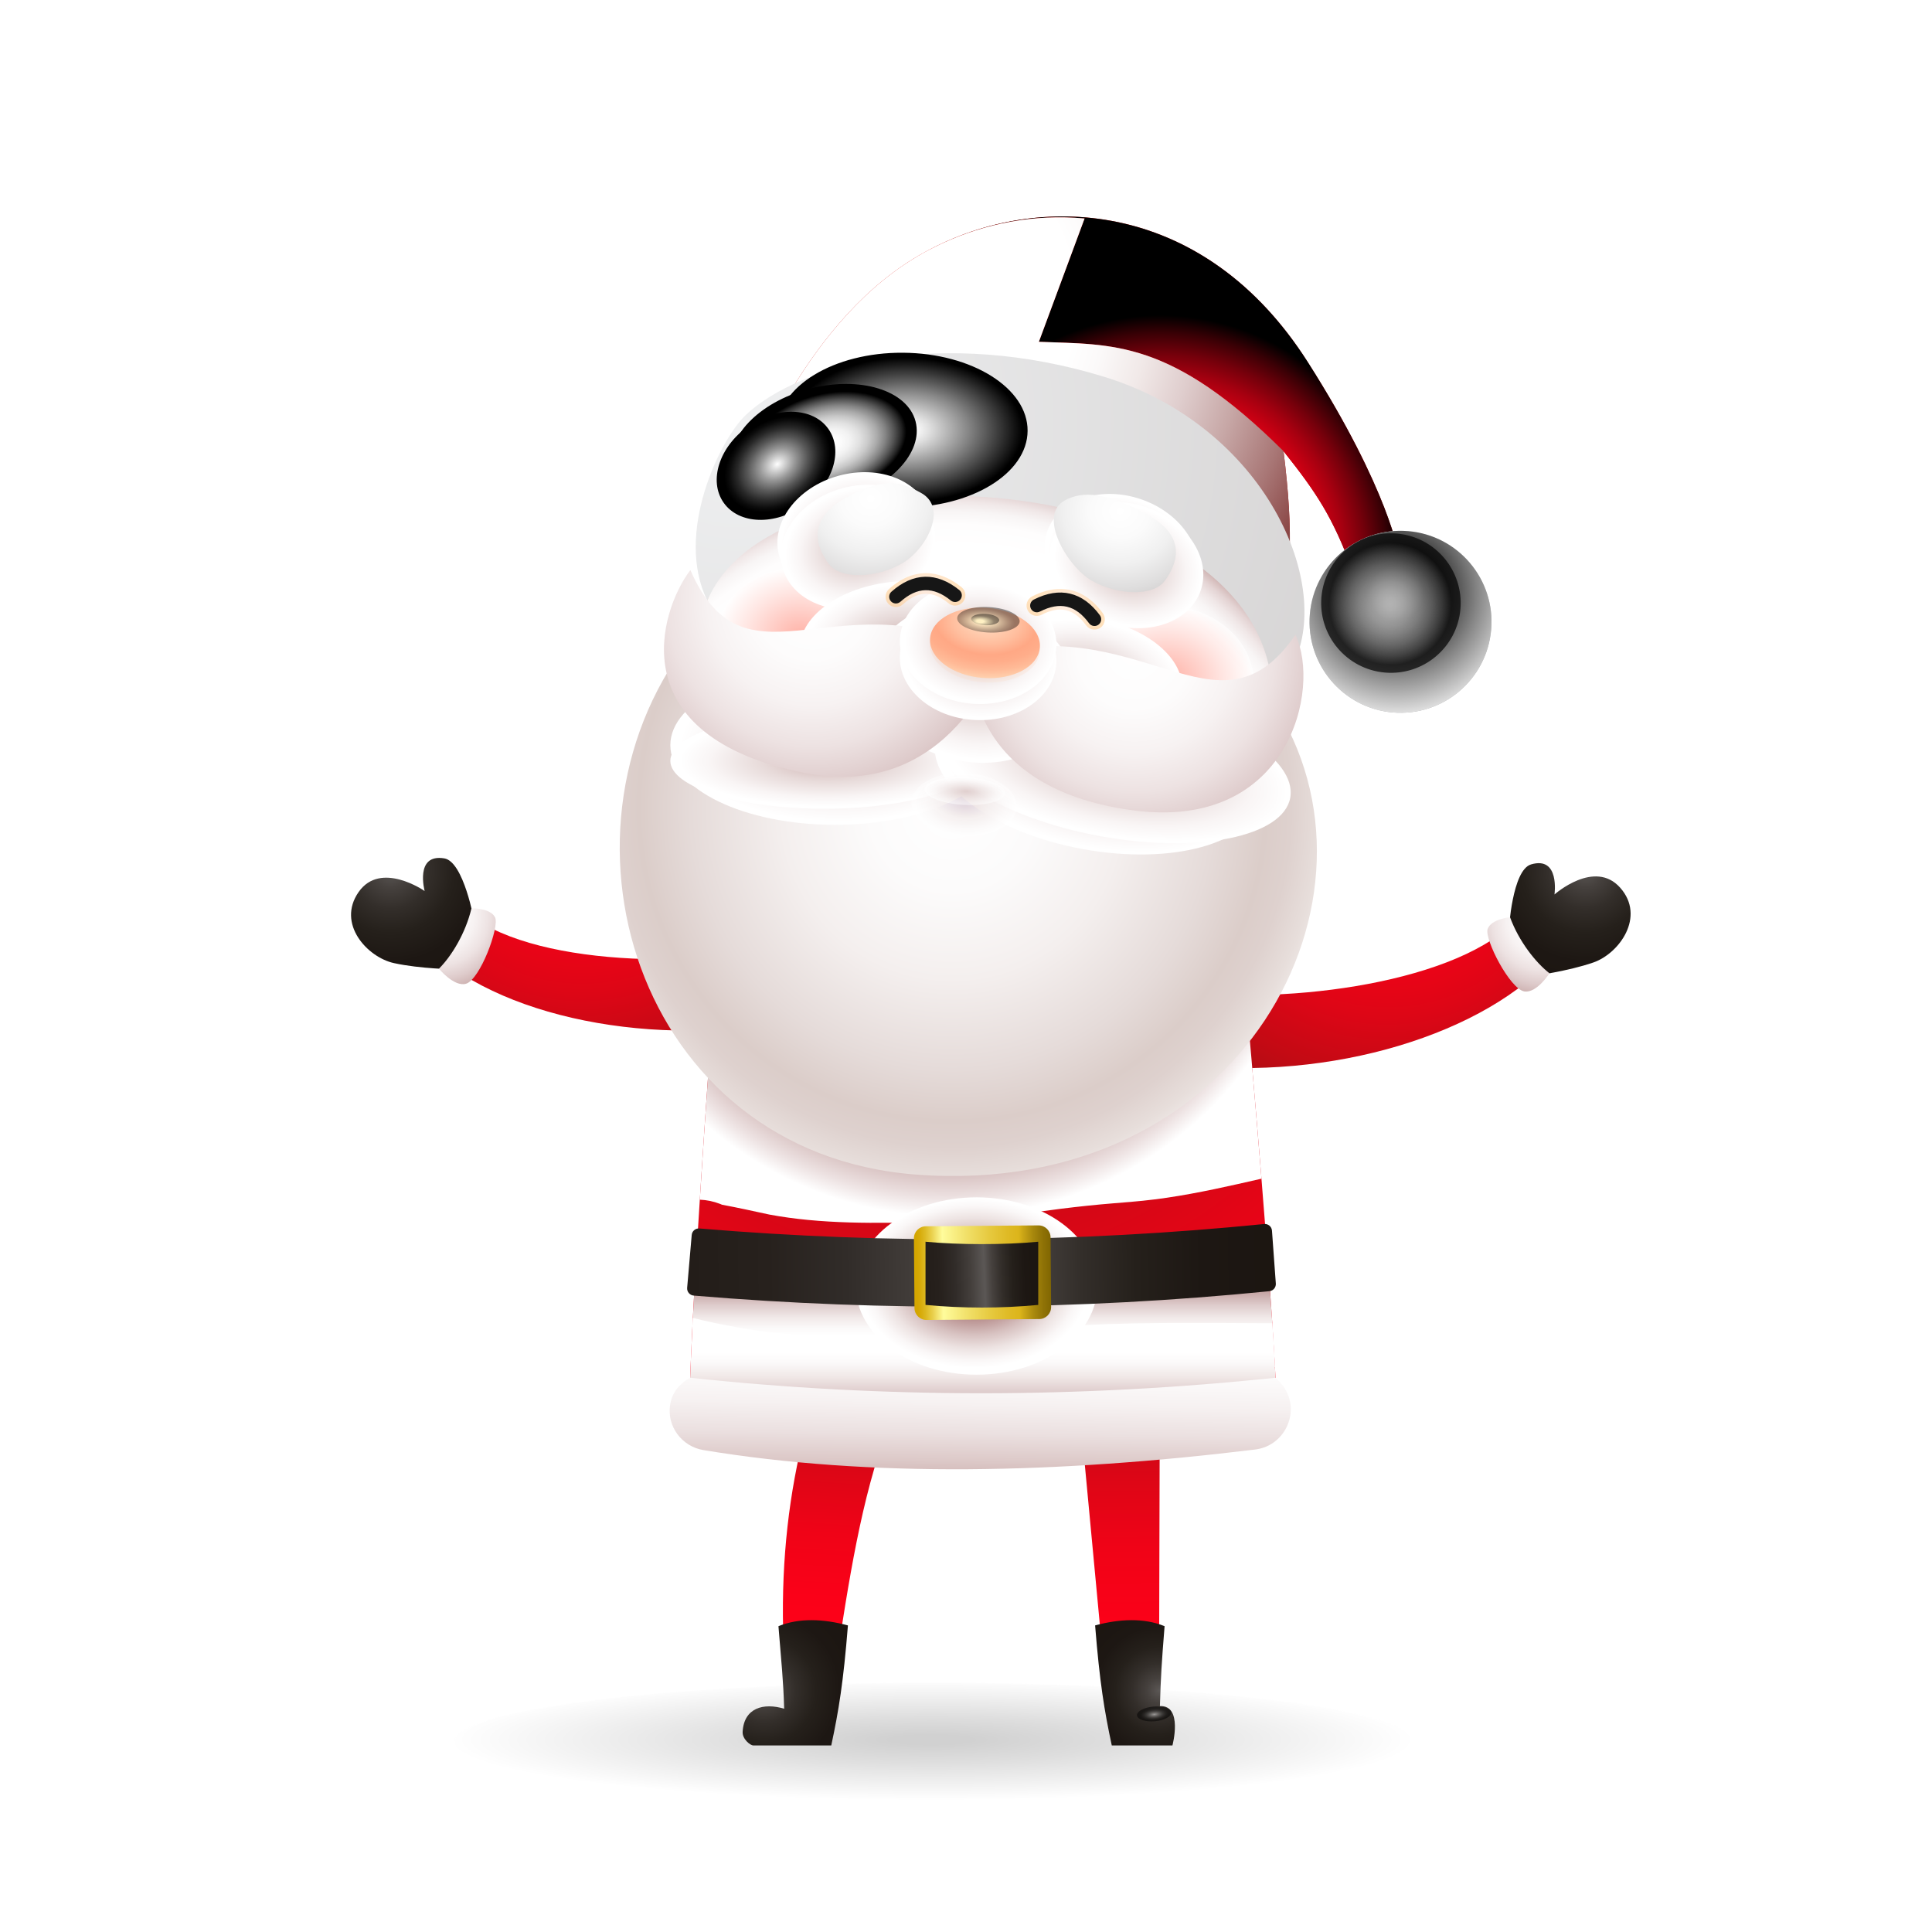 <?xml version="1.0" encoding="utf-8"?>
<!-- Generator: Adobe Illustrator 27.5.0, SVG Export Plug-In . SVG Version: 6.00 Build 0)  -->
<svg version="1.1" id="_x3C_Layer_x3E_" xmlns="http://www.w3.org/2000/svg" xmlns:xlink="http://www.w3.org/1999/xlink" x="0px"
	 y="0px" viewBox="0 0 2240 2240" style="enable-background:new 0 0 2240 2240;" xml:space="preserve">
<rect style="fill:#FFFFFF;" width="2240" height="2240"/>
<g>
	<path style="fill:#FFCA9C;" d="M801.078,773.911c-26.952,171.299,102.34,320.613,287.072,349.676
		c184.73,29.068,354.944-73.123,381.903-244.422c26.945-171.299-47.11-341.788-287.407-381.377
		C941.717,458.093,828.03,602.612,801.078,773.911z"/>
</g>
<radialGradient id="SVGID_1_" cx="1098.507" cy="1053.047" r="523.611" gradientUnits="userSpaceOnUse">
	<stop  offset="0.8" style="stop-color:#FFFFFF"/>
	<stop  offset="0.851" style="stop-color:#FEFDFD"/>
	<stop  offset="0.879" style="stop-color:#F8F5F5"/>
	<stop  offset="0.901" style="stop-color:#F0E7E7"/>
	<stop  offset="0.921" style="stop-color:#E4D4D4"/>
	<stop  offset="0.938" style="stop-color:#D4BBBA"/>
	<stop  offset="0.954" style="stop-color:#C09C9B"/>
	<stop  offset="0.969" style="stop-color:#A97876"/>
	<stop  offset="0.983" style="stop-color:#8E4D4C"/>
	<stop  offset="0.996" style="stop-color:#701E1D"/>
	<stop  offset="1" style="stop-color:#660E0C"/>
</radialGradient>
<path style="fill:url(#SVGID_1_);" d="M801.078,773.911c-26.952,171.299,102.34,320.613,287.072,349.676
	c184.73,29.068,354.944-73.123,381.903-244.422c26.945-171.299-47.11-341.788-287.407-381.377
	C941.717,458.093,828.03,602.612,801.078,773.911z"/>
<g>
	
		<radialGradient id="SVGID_00000098202753499497185230000009125651044126703268_" cx="803.627" cy="878.908" r="398.905" gradientTransform="matrix(0.964 -0.265 0.265 0.964 -332.513 295.496)" gradientUnits="userSpaceOnUse">
		<stop  offset="0" style="stop-color:#FF0018"/>
		<stop  offset="0.198" style="stop-color:#FB0118"/>
		<stop  offset="0.381" style="stop-color:#F00317"/>
		<stop  offset="0.558" style="stop-color:#DD0616"/>
		<stop  offset="0.731" style="stop-color:#C30A14"/>
		<stop  offset="0.9" style="stop-color:#A21012"/>
		<stop  offset="1" style="stop-color:#8A1411"/>
	</radialGradient>
	<path style="fill:url(#SVGID_00000098202753499497185230000009125651044126703268_);" d="M946.954,1090.34
		c-115.487,32.517-319.756,33.506-402.782-29.8l-27.569,55.79c102.404,77.328,294.409,102.292,455.849,53.646L946.954,1090.34z"/>
	
		<radialGradient id="SVGID_00000104671059019612793600000005648106233530095803_" cx="518.229" cy="924.843" r="160.204" gradientTransform="matrix(0.993 -0.117 0.117 0.993 -169.83 151.17)" gradientUnits="userSpaceOnUse">
		<stop  offset="0" style="stop-color:#5B5755"/>
		<stop  offset="0.125" style="stop-color:#46413E"/>
		<stop  offset="0.28" style="stop-color:#332E2A"/>
		<stop  offset="0.456" style="stop-color:#25201B"/>
		<stop  offset="0.665" style="stop-color:#1D1713"/>
		<stop  offset="1" style="stop-color:#1B1510"/>
	</radialGradient>
	<path style="fill:url(#SVGID_00000104671059019612793600000005648106233530095803_);" d="M549.795,1067.9
		c0,0-12.044-68.825-34.613-72.662c-34.602-5.88-22.849,37.828-22.849,37.828s-51.041-35.595-76.606,1.253
		c-25.565,36.844,10.233,75.545,40.957,82.318c30.723,6.774,71.103,7.206,71.103,7.206L549.795,1067.9z"/>
	
		<radialGradient id="SVGID_00000101078750506547331580000000688169497806571145_" cx="567.276" cy="983.47" r="88.08" gradientTransform="matrix(0.993 -0.117 0.117 0.993 -169.83 151.17)" gradientUnits="userSpaceOnUse">
		<stop  offset="0" style="stop-color:#FFFFFF"/>
		<stop  offset="0.269" style="stop-color:#FDFCFC"/>
		<stop  offset="0.477" style="stop-color:#F7F2F2"/>
		<stop  offset="0.665" style="stop-color:#EDE2E2"/>
		<stop  offset="0.839" style="stop-color:#DECBCB"/>
		<stop  offset="1" style="stop-color:#CCAFAE"/>
	</radialGradient>
	<path style="fill:url(#SVGID_00000101078750506547331580000000688169497806571145_);" d="M546.634,1053.148
		c0,0,22.168-0.503,27.385,10.589c5.213,11.091-17.469,72.319-33.843,76.856c-13.921,3.854-31.264-17.487-31.264-17.487
		C523.401,1108.75,539.764,1082.097,546.634,1053.148z"/>
</g>
<g>
	
		<radialGradient id="SVGID_00000026850883414292790400000012104431812858172590_" cx="157.217" cy="808.027" r="398.904" gradientTransform="matrix(-0.989 -0.149 -0.149 0.989 1884.54 181.177)" gradientUnits="userSpaceOnUse">
		<stop  offset="0" style="stop-color:#FF0018"/>
		<stop  offset="0.198" style="stop-color:#FB0118"/>
		<stop  offset="0.381" style="stop-color:#F00317"/>
		<stop  offset="0.558" style="stop-color:#DD0616"/>
		<stop  offset="0.731" style="stop-color:#C30A14"/>
		<stop  offset="0.9" style="stop-color:#A21012"/>
		<stop  offset="1" style="stop-color:#8A1411"/>
	</radialGradient>
	<path style="fill:url(#SVGID_00000026850883414292790400000012104431812858172590_);" d="M1357.619,1147.619
		c118.52,18.655,321.479-4.479,396.449-77.144l33.964,52.143c-92.563,88.876-280.276,136.341-446.329,107.094L1357.619,1147.619z"/>
	
		<radialGradient id="SVGID_00000092449833006854778060000015962322862834171564_" cx="-130.955" cy="951.339" r="160.207" gradientTransform="matrix(-1 7.000000e-04 7.000000e-04 1 1706.473 57.123)" gradientUnits="userSpaceOnUse">
		<stop  offset="0" style="stop-color:#5B5755"/>
		<stop  offset="0.125" style="stop-color:#46413E"/>
		<stop  offset="0.28" style="stop-color:#332E2A"/>
		<stop  offset="0.456" style="stop-color:#25201B"/>
		<stop  offset="0.665" style="stop-color:#1D1713"/>
		<stop  offset="1" style="stop-color:#1B1510"/>
	</radialGradient>
	<path style="fill:url(#SVGID_00000092449833006854778060000015962322862834171564_);" d="M1749.352,1078.448
		c0,0,3.833-69.766,25.795-76.241c33.661-9.925,27.151,34.864,27.151,34.864s46.48-41.37,76.221-7.798
		c29.733,33.569-1.242,76.226-30.953,86.579c-29.706,10.355-69.755,15.549-69.755,15.549L1749.352,1078.448z"/>
	
		<radialGradient id="SVGID_00000044858048852769719490000006345938704762373276_" cx="-81.906" cy="1009.965" r="88.08" gradientTransform="matrix(-1 7.000000e-04 7.000000e-04 1 1706.473 57.123)" gradientUnits="userSpaceOnUse">
		<stop  offset="0" style="stop-color:#FFFFFF"/>
		<stop  offset="0.269" style="stop-color:#FDFCFC"/>
		<stop  offset="0.477" style="stop-color:#F7F2F2"/>
		<stop  offset="0.665" style="stop-color:#EDE2E2"/>
		<stop  offset="0.839" style="stop-color:#DECBCB"/>
		<stop  offset="1" style="stop-color:#CCAFAE"/>
	</radialGradient>
	<path style="fill:url(#SVGID_00000044858048852769719490000006345938704762373276_);" d="M1750.753,1063.425
		c0,0-22.077,2.117-25.944,13.748c-3.867,11.629,25.883,69.751,42.679,72.323c14.279,2.188,28.979-21.053,28.979-21.053
		C1780.385,1115.896,1760.99,1091.361,1750.753,1063.425z"/>
</g>
<radialGradient id="SVGID_00000096740708679580090350000000789819067447982512_" cx="10113.677" cy="-12991.884" r="3015.021" gradientTransform="matrix(0.184 0 0 0.023 -781.003 2315.971)" gradientUnits="userSpaceOnUse">
	<stop  offset="0.072" style="stop-color:#A3A3A3"/>
	<stop  offset="0.377" style="stop-color:#BEBEBE"/>
	<stop  offset="1" style="stop-color:#FFFFFF"/>
</radialGradient>
<path style="opacity:0.5;fill:url(#SVGID_00000096740708679580090350000000789819067447982512_);" d="M1639.076,2019.758
	c0,37.94-248.959,68.701-556.135,68.684c-307.112,0-556.122-30.773-556.122-68.684c0-37.931,249.01-68.688,556.122-68.688
	C1390.117,1951.07,1639.076,1981.836,1639.076,2019.758z"/>
<g>
	
		<linearGradient id="SVGID_00000088851243395055131630000010980246113245023147_" gradientUnits="userSpaceOnUse" x1="1004.541" y1="1936.616" x2="1029.679" y2="1530.812">
		<stop  offset="0" style="stop-color:#FF0018"/>
		<stop  offset="0.198" style="stop-color:#FB0118"/>
		<stop  offset="0.381" style="stop-color:#F00317"/>
		<stop  offset="0.558" style="stop-color:#DD0616"/>
		<stop  offset="0.731" style="stop-color:#C30A14"/>
		<stop  offset="0.9" style="stop-color:#A21012"/>
		<stop  offset="1" style="stop-color:#8A1411"/>
	</linearGradient>
	<path style="fill:url(#SVGID_00000088851243395055131630000010980246113245023147_);" d="M1003.57,1480.142
		c-69.16,128.144-103.628,273.271-94.395,439.81l47.716,87.137c33.193-197.085,46.679-402.469,177.375-504.127L1003.57,1480.142z"/>
	
		<radialGradient id="SVGID_00000074431668762084458630000006729520408451444877_" cx="885.103" cy="1960.034" r="133.549" gradientUnits="userSpaceOnUse">
		<stop  offset="0" style="stop-color:#5B5755"/>
		<stop  offset="0.125" style="stop-color:#46413E"/>
		<stop  offset="0.28" style="stop-color:#332E2A"/>
		<stop  offset="0.456" style="stop-color:#25201B"/>
		<stop  offset="0.665" style="stop-color:#1D1713"/>
		<stop  offset="1" style="stop-color:#1B1510"/>
	</radialGradient>
	<path style="fill:url(#SVGID_00000074431668762084458630000006729520408451444877_);" d="M902.554,1885.42
		c23.898-9.727,52.146-8.536,80.548-0.88c-5.285,66.045-10.651,98.687-19.316,139.143h-90.42c-3.607,0-12.777-7.499-12.342-15.72
		c1.472-27.847,24.294-34.072,48.151-26.81C908.139,1946.923,906.063,1929.287,902.554,1885.42z"/>
</g>
<linearGradient id="SVGID_00000162310361694562442120000010561820320785326769_" gradientUnits="userSpaceOnUse" x1="1299.418" y1="1967.482" x2="1294.505" y2="1515.447">
	<stop  offset="0" style="stop-color:#FF0018"/>
	<stop  offset="0.198" style="stop-color:#FB0118"/>
	<stop  offset="0.381" style="stop-color:#F00317"/>
	<stop  offset="0.558" style="stop-color:#DD0616"/>
	<stop  offset="0.731" style="stop-color:#C30A14"/>
	<stop  offset="0.9" style="stop-color:#A21012"/>
	<stop  offset="1" style="stop-color:#8A1411"/>
</linearGradient>
<polygon style="fill:url(#SVGID_00000162310361694562442120000010561820320785326769_);" points="1245.256,1565.2 
	1285.712,1995.674 1343.803,1957.296 1344.835,1565.2 "/>
<radialGradient id="SVGID_00000065068480788721830780000007196818742728236459_" cx="1100.903" cy="981.12" r="717.716" gradientUnits="userSpaceOnUse">
	<stop  offset="0" style="stop-color:#8A1411"/>
	<stop  offset="0.543" style="stop-color:#CC0915"/>
	<stop  offset="1" style="stop-color:#FF0018"/>
</radialGradient>
<path style="fill:url(#SVGID_00000065068480788721830780000007196818742728236459_);" d="M1428.407,973.805l-293.2,96.836
	l-294.702-92.15c0,0-49.661,648.406-39.968,682.605c7.789,27.501,219.167,37.279,339.46,10.911c0.109,0.018,0.215,0.039,0.319,0.065
	c0.468,0.092,0.937,0.188,1.404,0.275c0.674,0.136,1.352,0.271,2.03,0.398c0.446,0.083,0.896,0.171,1.339,0.258
	c0.713,0.136,1.417,0.268,2.14,0.403c0.394,0.069,0.792,0.144,1.185,0.214c0.774,0.141,1.55,0.284,2.333,0.425
	c0.188,0.035,0.384,0.065,0.572,0.101c122.111,21.49,320.797,8.316,327.924-18.458
	C1488.393,1621.34,1428.407,973.805,1428.407,973.805z"/>
<linearGradient id="SVGID_00000018936491651625264520000005679287651923377589_" gradientUnits="userSpaceOnUse" x1="1140.431" y1="1548.853" x2="1140.431" y2="1454.751">
	<stop  offset="0" style="stop-color:#FFFFFF"/>
	<stop  offset="0.097" style="stop-color:#FBF9F9"/>
	<stop  offset="0.226" style="stop-color:#F1E9E8"/>
	<stop  offset="0.372" style="stop-color:#DFCDCD"/>
	<stop  offset="0.531" style="stop-color:#C7A7A6"/>
	<stop  offset="0.701" style="stop-color:#A87675"/>
	<stop  offset="0.877" style="stop-color:#833B3A"/>
	<stop  offset="1" style="stop-color:#660E0C"/>
</linearGradient>
<path style="fill:url(#SVGID_00000018936491651625264520000005679287651923377589_);" d="M1416.861,1469.668
	c-21.315-2.061-41.799-8.523-62.488-13.769c-16.498-2.253-33.517-2.2-50.037-2.62c-21.376-0.547-42.752-0.604-64.124-0.81
	c-38.68-0.372-77.228-3.011-115.883-3.859c-39.71-0.87-79.43-0.533-119.146-0.665c-39.414-0.135-78.888-0.656-118.217-3.442
	c-23.77-1.685-46.824-5.089-70.018-11.108c-2.737-0.704-5.425-1.54-8.076-2.454c-2.443,39.79-4.592,77.354-6.234,110.18
	c3.848,0.481,7.671,1.286,11.473,2.41c12.287,1.492,23.564,5.924,33.83,13.292c3.721,2.879,7.593,5.508,11.587,7.94
	c9.271,3.71,18.819,6.663,28.514,9.091c64,10.863,129.973,6.4,194.583,7.857c131.844,2.967,263.725,3.549,395.6,3.343
	c-1.771-32.848-4.615-74.8-8.089-121.297C1452.934,1469.305,1434.576,1471.378,1416.861,1469.668z"/>
<linearGradient id="SVGID_00000059273040823733786890000006146651925548930219_" gradientUnits="userSpaceOnUse" x1="1148.712" y1="1514.565" x2="1153.193" y2="1644.517">
	<stop  offset="0.351" style="stop-color:#FFFFFF"/>
	<stop  offset="0.414" style="stop-color:#FBF9F9"/>
	<stop  offset="0.498" style="stop-color:#F1E9E8"/>
	<stop  offset="0.593" style="stop-color:#DFCDCD"/>
	<stop  offset="0.696" style="stop-color:#C7A7A6"/>
	<stop  offset="0.806" style="stop-color:#A87675"/>
	<stop  offset="0.92" style="stop-color:#833B3A"/>
	<stop  offset="1" style="stop-color:#660E0C"/>
</linearGradient>
<path style="fill:url(#SVGID_00000059273040823733786890000006146651925548930219_);" d="M890.485,1167.53
	c130.036,4.935,260.057,10.438,390.146,13.838c55.524,1.452,111.069,2.503,166.609,2.984
	c-10.211-117.461-18.834-210.547-18.834-210.547l-293.2,96.836l-294.702-92.15c0,0-6.182,80.708-13.757,186.677
	C847.995,1165.934,869.24,1166.725,890.485,1167.53z"/>
<linearGradient id="SVGID_00000090988771516427370490000017541880048164400002_" gradientUnits="userSpaceOnUse" x1="1139.738" y1="1501.803" x2="1139.738" y2="1690.298">
	<stop  offset="0.351" style="stop-color:#FFFFFF"/>
	<stop  offset="0.414" style="stop-color:#FBF9F9"/>
	<stop  offset="0.498" style="stop-color:#F1E9E8"/>
	<stop  offset="0.593" style="stop-color:#DFCDCD"/>
	<stop  offset="0.696" style="stop-color:#C7A7A6"/>
	<stop  offset="0.806" style="stop-color:#A87675"/>
	<stop  offset="0.92" style="stop-color:#833B3A"/>
	<stop  offset="1" style="stop-color:#660E0C"/>
</linearGradient>
<path style="fill:url(#SVGID_00000090988771516427370490000017541880048164400002_);" d="M1258.294,1536.29
	c-30.586,1.82-61.146,4.034-91.718,6.046c-72.874,4.8-146.188,9.621-219.247,6.467c-30.57-1.321-61.143-4.108-91.265-9.595
	c-17.668-3.216-35.348-6.72-52.76-11.174c-3.738,71.815-5.336,123.996-2.767,133.062c7.789,27.501,219.167,37.279,339.46,10.911
	c0.109,0.018,0.215,0.039,0.319,0.065c0.468,0.092,0.937,0.188,1.404,0.275c0.674,0.136,1.352,0.271,2.03,0.398
	c0.446,0.083,0.896,0.171,1.339,0.258c0.713,0.136,1.417,0.268,2.14,0.403c0.394,0.069,0.792,0.144,1.185,0.214
	c0.774,0.141,1.55,0.284,2.333,0.425c0.188,0.035,0.384,0.065,0.572,0.101c122.111,21.49,320.797,8.316,327.924-18.458
	c2.293-8.606,0.245-55.721-4.112-121.489C1402.865,1533.937,1330.464,1532.781,1258.294,1536.29z"/>
<radialGradient id="SVGID_00000117636638368548031820000013097421334257569694_" cx="1100.904" cy="981.12" r="717.714" gradientUnits="userSpaceOnUse">
	<stop  offset="0" style="stop-color:#660E0C"/>
	<stop  offset="0.103" style="stop-color:#68110F"/>
	<stop  offset="0.183" style="stop-color:#6E1B19"/>
	<stop  offset="0.255" style="stop-color:#792B29"/>
	<stop  offset="0.323" style="stop-color:#874241"/>
	<stop  offset="0.387" style="stop-color:#9A605F"/>
	<stop  offset="0.45" style="stop-color:#B28584"/>
	<stop  offset="0.51" style="stop-color:#CDB1B0"/>
	<stop  offset="0.568" style="stop-color:#EDE2E2"/>
	<stop  offset="0.598" style="stop-color:#FFFFFF"/>
</radialGradient>
<path style="fill:url(#SVGID_00000117636638368548031820000013097421334257569694_);" d="M837.071,1396.763
	c18.434,3.43,36.739,7.49,55.066,11.449c14.836,2.756,29.794,4.777,44.815,6.217c31.787,3.041,63.761,3.609,95.672,3.255
	c26.3-0.293,52.677-0.818,78.978-1.955c29.569-2.122,58.96-6.16,88.316-10.269c40.574-5.688,80.851-10.211,121.787-12.381
	c-8.234,0.446-16.468,0.896-24.706,1.347c18.687-1.059,37.288-3.014,55.804-5.73c36.964-5.442,73.364-13.772,109.769-22.094
	c-15.011-186.047-34.164-392.796-34.164-392.796l-293.2,96.836l-294.702-92.15c0,0-16.968,221.545-29.131,412.466
	c7.982,0.289,15.866,1.925,23.649,4.926C835.704,1396.186,836.391,1396.465,837.071,1396.763z"/>
<radialGradient id="SVGID_00000125580800439719854930000010604466506297159338_" cx="1129.414" cy="1463.457" r="133.544" gradientTransform="matrix(1 0 0 0.734 0 413.76)" gradientUnits="userSpaceOnUse">
	<stop  offset="0" style="stop-color:#660E0C"/>
	<stop  offset="0.214" style="stop-color:#935453"/>
	<stop  offset="0.422" style="stop-color:#B99190"/>
	<stop  offset="0.61" style="stop-color:#D7C1C0"/>
	<stop  offset="0.775" style="stop-color:#EDE3E2"/>
	<stop  offset="0.911" style="stop-color:#FAF7F7"/>
	<stop  offset="1" style="stop-color:#FFFFFF"/>
</radialGradient>
<path style="fill:url(#SVGID_00000125580800439719854930000010604466506297159338_);" d="M1272.224,1491.03
	c0,56.783-62.693,102.817-140.03,102.817c-77.339,0-140.035-46.034-140.035-102.817c0-56.778,62.696-102.813,140.035-102.813
	C1209.53,1388.218,1272.224,1434.252,1272.224,1491.03z"/>
<linearGradient id="SVGID_00000022550162151196449030000010958287638691941300_" gradientUnits="userSpaceOnUse" x1="1630.487" y1="1593.12" x2="2347.669" y2="1604.154" gradientTransform="matrix(-1 0.008 0.025 3.154 3105.91 -3596.273)">
	<stop  offset="0" style="stop-color:#1B1510"/>
	<stop  offset="0.17" style="stop-color:#1D1713"/>
	<stop  offset="0.276" style="stop-color:#25201B"/>
	<stop  offset="0.365" style="stop-color:#332E2A"/>
	<stop  offset="0.444" style="stop-color:#46413E"/>
	<stop  offset="0.507" style="stop-color:#5B5755"/>
	<stop  offset="0.621" style="stop-color:#443F3C"/>
	<stop  offset="0.745" style="stop-color:#312C29"/>
	<stop  offset="0.871" style="stop-color:#27211D"/>
	<stop  offset="1" style="stop-color:#231D19"/>
</linearGradient>
<path style="fill:url(#SVGID_00000022550162151196449030000010958287638691941300_);" d="M804.269,1502.117
	c222.339,18.729,445.773,17.006,667.481-5.084c4.48-0.455,7.783-4.389,7.464-8.877c-1.479-20.449-2.971-40.902-4.467-61.346
	c-0.337-4.664-4.458-8.116-9.108-7.648c-217.455,21.766-436.606,23.516-654.693,5.149c-4.561-0.385-8.571,2.988-8.964,7.547
	c-1.766,20.423-3.529,40.841-5.287,61.264C796.3,1497.693,799.693,1501.728,804.269,1502.117z"/>
<linearGradient id="SVGID_00000057113401642728424390000008021080991967662731_" gradientUnits="userSpaceOnUse" x1="1918.894" y1="1595.385" x2="2086.039" y2="1597.956" gradientTransform="matrix(-1 0.008 0.015 1.861 3122.504 -1511.701)">
	<stop  offset="0" style="stop-color:#7A6000"/>
	<stop  offset="0.048" style="stop-color:#7F6501"/>
	<stop  offset="0.108" style="stop-color:#8F7206"/>
	<stop  offset="0.175" style="stop-color:#A8880D"/>
	<stop  offset="0.245" style="stop-color:#CBA616"/>
	<stop  offset="0.275" style="stop-color:#DCB51B"/>
	<stop  offset="0.35" style="stop-color:#DFBA25"/>
	<stop  offset="0.475" style="stop-color:#E6C93E"/>
	<stop  offset="0.636" style="stop-color:#F1E069"/>
	<stop  offset="0.804" style="stop-color:#FFFC9C"/>
	<stop  offset="0.827" style="stop-color:#F8EE82"/>
	<stop  offset="0.879" style="stop-color:#E9CF4B"/>
	<stop  offset="0.925" style="stop-color:#DDB922"/>
	<stop  offset="0.961" style="stop-color:#D7AB09"/>
	<stop  offset="0.983" style="stop-color:#D4A600"/>
</linearGradient>
<path style="fill:url(#SVGID_00000057113401642728424390000008021080991967662731_);" d="M1218.678,1515.334l-0.643-80.789
	c-0.062-7.678-6.34-13.855-14.018-13.799l-130.596,1.041c-7.682,0.062-13.858,6.336-13.794,14.018l0.641,80.785
	c0.061,7.682,6.339,13.864,14.018,13.803l130.598-1.041C1212.563,1529.29,1218.744,1523.017,1218.678,1515.334z"/>
<linearGradient id="SVGID_00000044881887634322066970000005326663053485488567_" gradientUnits="userSpaceOnUse" x1="1212.215" y1="1474.192" x2="1072.224" y2="1479.318">
	<stop  offset="0" style="stop-color:#1B1510"/>
	<stop  offset="0.17" style="stop-color:#1D1713"/>
	<stop  offset="0.276" style="stop-color:#25201B"/>
	<stop  offset="0.365" style="stop-color:#332E2A"/>
	<stop  offset="0.444" style="stop-color:#46413E"/>
	<stop  offset="0.507" style="stop-color:#5B5755"/>
	<stop  offset="0.621" style="stop-color:#443F3C"/>
	<stop  offset="0.745" style="stop-color:#312C29"/>
	<stop  offset="0.871" style="stop-color:#27211D"/>
	<stop  offset="1" style="stop-color:#231D19"/>
</linearGradient>
<path style="fill:url(#SVGID_00000044881887634322066970000005326663053485488567_);" d="M1203.764,1512.945
	c-43.47,4.107-87.227,4.107-130.699,0c0-24.505,0-28.652,0-73.255c39.029,3.688,91.674,3.688,130.699,0
	C1203.764,1472.883,1203.764,1487.404,1203.764,1512.945z"/>
<radialGradient id="SVGID_00000125596928248131554630000008747898692972021658_" cx="1103.99" cy="937.132" r="486.169" gradientUnits="userSpaceOnUse">
	<stop  offset="0" style="stop-color:#FFFFFF"/>
	<stop  offset="0.197" style="stop-color:#FCFBFB"/>
	<stop  offset="0.407" style="stop-color:#F4EFEE"/>
	<stop  offset="0.624" style="stop-color:#E5DBD9"/>
	<stop  offset="0.746" style="stop-color:#DBCDC9"/>
	<stop  offset="0.808" style="stop-color:#DED1CE"/>
	<stop  offset="0.878" style="stop-color:#E7DEDB"/>
	<stop  offset="0.951" style="stop-color:#F6F2F1"/>
	<stop  offset="0.986" style="stop-color:#FFFFFF"/>
</radialGradient>
<path style="fill:url(#SVGID_00000125596928248131554630000008747898692972021658_);" d="M806.485,733.298
	c-183.601,223.016-71.024,604.134,256.209,628.595c377.805,28.241,561.17-322.597,412.6-548.203l-341.027-49.273L806.485,733.298z"
	/>
<g>
	
		<radialGradient id="SVGID_00000013151721095473725180000005537208602638211222_" cx="1142.26" cy="835.278" r="62.287" gradientTransform="matrix(0.957 0.289 -0.289 0.957 269.966 -243.775)" gradientUnits="userSpaceOnUse">
		<stop  offset="0" style="stop-color:#A29CF3"/>
		<stop  offset="0.035" style="stop-color:#A6A0F3"/>
		<stop  offset="0.693" style="stop-color:#E6E4FC"/>
		<stop  offset="1" style="stop-color:#FFFFFF"/>
	</radialGradient>
	<path style="opacity:0.7;fill:url(#SVGID_00000013151721095473725180000005537208602638211222_);" d="M1178.052,902.755
		c-10.535,34.926-44.061,55.7-74.876,46.403c-30.817-9.299-47.256-45.15-36.719-80.075c10.537-34.924,44.065-55.698,74.88-46.401
		C1172.15,831.979,1188.591,867.832,1178.052,902.755z"/>
	
		<radialGradient id="SVGID_00000079485980886798655610000011580376282371191476_" cx="1140.32" cy="825.566" r="40.797" gradientTransform="matrix(0.957 0.289 -0.289 0.957 269.966 -243.775)" gradientUnits="userSpaceOnUse">
		<stop  offset="0" style="stop-color:#FFFFA1"/>
		<stop  offset="0.131" style="stop-color:#E4E490"/>
		<stop  offset="0.414" style="stop-color:#9F9F64"/>
		<stop  offset="0.823" style="stop-color:#32321F"/>
		<stop  offset="1" style="stop-color:#000000"/>
	</radialGradient>
	<path style="fill:url(#SVGID_00000079485980886798655610000011580376282371191476_);" d="M1162.263,887.845
		c-6.511,21.571-29.277,33.781-50.847,27.273c-21.571-6.51-33.784-29.273-27.273-50.844c6.508-21.571,29.273-33.782,50.842-27.274
		C1156.558,843.509,1168.769,866.274,1162.263,887.845z"/>
	<path style="fill:#020202;" d="M1145.559,869.492c-3.661,18.152-17.168,29.153-30.55,26.456
		c-13.381-2.697-21.576-18.068-17.914-36.22c3.66-18.156,16.854-27.629,30.237-24.929
		C1140.716,837.495,1149.216,851.34,1145.559,869.492z"/>
</g>
<g>
	
		<radialGradient id="SVGID_00000018234942830711426340000013884032987040166563_" cx="1376.722" cy="279.4" r="594.826" gradientTransform="matrix(0.967 -0.254 0.254 0.967 -173.996 376.399)" gradientUnits="userSpaceOnUse">
		<stop  offset="0" style="stop-color:#F0231E"/>
		<stop  offset="0.185" style="stop-color:#EA221D"/>
		<stop  offset="0.43" style="stop-color:#D91F1B"/>
		<stop  offset="0.707" style="stop-color:#BE1B17"/>
		<stop  offset="0.859" style="stop-color:#AC1814"/>
	</radialGradient>
	<path style="fill:url(#SVGID_00000018234942830711426340000013884032987040166563_);" d="M859.285,574.042
		c0,0,59.734-179.716,187.987-266.468c128.25-86.747,339.384-91.378,468.98,112.234c94.977,149.225,105.826,224.678,105.826,224.678
		l-54.398,15.647c-22.741-60.701-40.954-88.574-79.511-136.96c11.576,94.949,10.172,147.239-9.236,244.626
		C1415.575,571.585,1168.356,544.383,859.285,574.042z"/>
	
		<radialGradient id="SVGID_00000009564072538415097390000010093964050150184115_" cx="1400.849" cy="648.575" r="295.671" gradientTransform="matrix(0.967 -0.254 0.254 0.967 -173.996 376.399)" gradientUnits="userSpaceOnUse">
		<stop  offset="0.477" style="stop-color:#FF0018"/>
		<stop  offset="0.522" style="stop-color:#F90017"/>
		<stop  offset="0.582" style="stop-color:#E80016"/>
		<stop  offset="0.65" style="stop-color:#CD0013"/>
		<stop  offset="0.724" style="stop-color:#A60010"/>
		<stop  offset="0.802" style="stop-color:#75000B"/>
		<stop  offset="0.884" style="stop-color:#3A0005"/>
		<stop  offset="0.955" style="stop-color:#000000"/>
	</radialGradient>
	<path style="fill:url(#SVGID_00000009564072538415097390000010093964050150184115_);" d="M1516.253,419.808
		c-118.393-186.012-304.824-198.212-433.959-132.788c52.038-26.292,112.942-39.476,175.182-33.705l-52.994,142.984
		c85.269,3.458,152.862-3.408,283.688,126.875c38.557,48.385,56.77,76.258,79.511,136.96l54.398-15.647
		C1622.079,644.486,1611.229,569.032,1516.253,419.808z"/>
	
		<radialGradient id="SVGID_00000049916081996705183700000014891196666682784912_" cx="1181.391" cy="284.806" r="585.067" gradientTransform="matrix(0.967 -0.254 0.254 0.967 -173.996 376.399)" gradientUnits="userSpaceOnUse">
		<stop  offset="0.351" style="stop-color:#FFFFFF"/>
		<stop  offset="0.414" style="stop-color:#FBF9F9"/>
		<stop  offset="0.498" style="stop-color:#F1E9E8"/>
		<stop  offset="0.593" style="stop-color:#DFCDCD"/>
		<stop  offset="0.696" style="stop-color:#C7A7A6"/>
		<stop  offset="0.806" style="stop-color:#A87675"/>
		<stop  offset="0.92" style="stop-color:#833B3A"/>
		<stop  offset="1" style="stop-color:#660E0C"/>
	</radialGradient>
	<path style="fill:url(#SVGID_00000049916081996705183700000014891196666682784912_);" d="M1204.481,396.298l52.994-142.984
		c-58.328-5.409-115.478,5.834-165.264,28.904c-4.451,2.227-21.669,9.618-44.939,25.355
		c-128.253,86.752-187.987,266.468-187.987,266.468c311.482-102.207,528.119-53.644,619.648,193.758
		c19.408-97.387,20.813-149.677,9.236-244.626C1357.344,392.89,1289.75,399.757,1204.481,396.298z"/>
</g>
<radialGradient id="SVGID_00000162326716571406684510000013420457078316413609_" cx="852.624" cy="488.51" r="846.011" gradientUnits="userSpaceOnUse">
	<stop  offset="0" style="stop-color:#EFF0F1"/>
	<stop  offset="1" style="stop-color:#D3D1D1"/>
</radialGradient>
<path style="fill:url(#SVGID_00000162326716571406684510000013420457078316413609_);" d="M1280.256,436.892
	c-187.175-57.54-352.725-15.385-415.684,44.347c-29.685,28.166-83.007,137.375-44.428,215.156
	c79.697-191.301,637.65-156.019,654.866,102.325c10.08-7.81,17.775-16.247,22.632-25.248
	C1548.185,679.805,1467.432,494.428,1280.256,436.892z"/>
<radialGradient id="SVGID_00000165227182758614184800000000943953329513279148_" cx="1093.292" cy="265.039" r="141.133" gradientTransform="matrix(1.18 0.008 -0.005 0.729 -238.394 296.371)" gradientUnits="userSpaceOnUse">
	<stop  offset="0.052" style="stop-color:#FFFFFF"/>
	<stop  offset="0.171" style="stop-color:#DDDDDD"/>
	<stop  offset="0.434" style="stop-color:#868686"/>
	<stop  offset="0.812" style="stop-color:#000000"/>
</radialGradient>
<path style="fill:url(#SVGID_00000165227182758614184800000000943953329513279148_);" d="M1191.418,499.581
	c-0.328,49.512-65.564,89.215-145.699,88.683c-80.133-0.529-144.833-41.099-144.504-90.61c0.328-49.51,65.558-89.215,145.696-88.684
	C1127.048,409.502,1191.741,450.072,1191.418,499.581z"/>
<radialGradient id="SVGID_00000072270134255204883230000012879440315337117339_" cx="1094.407" cy="307.055" r="85.177" gradientTransform="matrix(1.142 -0.3 0.185 0.705 -347.955 626.884)" gradientUnits="userSpaceOnUse">
	<stop  offset="0" style="stop-color:#FFFFFF"/>
	<stop  offset="0.152" style="stop-color:#FCFCFC"/>
	<stop  offset="0.274" style="stop-color:#F2F2F2"/>
	<stop  offset="0.386" style="stop-color:#E1E1E1"/>
	<stop  offset="0.492" style="stop-color:#C9C9C9"/>
	<stop  offset="0.593" style="stop-color:#AAAAAA"/>
	<stop  offset="0.691" style="stop-color:#848484"/>
	<stop  offset="0.786" style="stop-color:#575757"/>
	<stop  offset="0.878" style="stop-color:#252525"/>
	<stop  offset="0.936" style="stop-color:#000000"/>
</radialGradient>
<path style="fill:url(#SVGID_00000072270134255204883230000012879440315337117339_);" d="M1061.521,488.576
	c9.52,36.245-30.321,78.118-88.985,93.524c-58.662,15.406-113.935-1.485-123.454-37.732c-9.52-36.243,30.321-78.113,88.983-93.52
	C996.73,435.44,1052.004,452.333,1061.521,488.576z"/>
<radialGradient id="SVGID_00000025409298683987956380000011744870220727208634_" cx="1226.465" cy="431.038" r="88.22" gradientTransform="matrix(0.79 -0.557 0.42 0.596 -248.64 964.463)" gradientUnits="userSpaceOnUse">
	<stop  offset="0" style="stop-color:#FFFFFF"/>
	<stop  offset="0.045" style="stop-color:#ECECEC"/>
	<stop  offset="0.254" style="stop-color:#999999"/>
	<stop  offset="0.438" style="stop-color:#585858"/>
	<stop  offset="0.592" style="stop-color:#282828"/>
	<stop  offset="0.71" style="stop-color:#0B0B0B"/>
	<stop  offset="0.776" style="stop-color:#000000"/>
</radialGradient>
<path style="fill:url(#SVGID_00000025409298683987956380000011744870220727208634_);" d="M960.44,497.297
	c17.828,25.298,5.101,64.962-28.424,88.589c-33.526,23.628-75.158,22.271-92.984-3.025c-17.83-25.298-5.106-64.96,28.422-88.587
	C900.979,470.645,942.609,472.003,960.44,497.297z"/>
<g>
	
		<radialGradient id="SVGID_00000157287261596287900310000003773123903449197240_" cx="1297.947" cy="836.322" r="170.389" gradientTransform="matrix(0.997 0.084 -0.084 0.997 379.253 -271.974)" gradientUnits="userSpaceOnUse">
		<stop  offset="0" style="stop-color:#F1F1F2"/>
		<stop  offset="0.199" style="stop-color:#EBEBEC"/>
		<stop  offset="0.463" style="stop-color:#DADBDC"/>
		<stop  offset="0.762" style="stop-color:#BFC0C1"/>
		<stop  offset="1" style="stop-color:#A4A5A6"/>
	</radialGradient>
	<path style="fill:url(#SVGID_00000157287261596287900310000003773123903449197240_);" d="M1728.899,729.768
		c-4.887,58.056-55.912,101.154-113.964,96.265c-58.057-4.889-101.159-55.914-96.264-113.969
		c4.887-58.054,55.908-101.154,113.965-96.265C1690.692,620.688,1733.791,671.716,1728.899,729.768z"/>
	
		<radialGradient id="SVGID_00000085959068028808104170000010642243859859085736_" cx="1315.106" cy="851.793" r="170.389" gradientTransform="matrix(0.997 0.084 -0.084 0.997 379.253 -271.974)" gradientUnits="userSpaceOnUse">
		<stop  offset="0.188" style="stop-color:#000000"/>
		<stop  offset="0.555" style="stop-color:#868686"/>
		<stop  offset="0.81" style="stop-color:#DDDDDD"/>
		<stop  offset="0.925" style="stop-color:#FFFFFF"/>
	</radialGradient>
	<path style="fill:url(#SVGID_00000085959068028808104170000010642243859859085736_);" d="M1728.899,729.768
		c-4.887,58.056-55.912,101.154-113.964,96.265c-58.057-4.889-101.159-55.914-96.264-113.969
		c4.887-58.054,55.908-101.154,113.965-96.265C1690.692,620.688,1733.791,671.716,1728.899,729.768z"/>
	
		<radialGradient id="SVGID_00000173839447498158601900000010262306512006735513_" cx="1309.154" cy="864.741" r="76.062" gradientTransform="matrix(0.997 0.084 -0.084 0.997 379.253 -271.974)" gradientUnits="userSpaceOnUse">
		<stop  offset="0" style="stop-color:#FFFFFF"/>
		<stop  offset="0.09" style="stop-color:#F9F9F9"/>
		<stop  offset="0.206" style="stop-color:#E9E9E9"/>
		<stop  offset="0.335" style="stop-color:#CFCFCF"/>
		<stop  offset="0.475" style="stop-color:#AAAAAA"/>
		<stop  offset="0.623" style="stop-color:#7B7B7B"/>
		<stop  offset="0.777" style="stop-color:#414141"/>
		<stop  offset="0.931" style="stop-color:#000000"/>
	</radialGradient>
	<path style="opacity:0.7;fill:url(#SVGID_00000173839447498158601900000010262306512006735513_);" d="M1693.265,705.987
		c-3.749,44.507-42.87,77.551-87.377,73.806c-44.507-3.754-77.547-42.871-73.807-87.38c3.75-44.507,42.871-77.551,87.382-73.799
		C1663.97,622.359,1697.01,661.478,1693.265,705.987z"/>
</g>
<radialGradient id="SVGID_00000062886722214190248640000007932359692199973761_" cx="868.462" cy="785.234" r="101.187" gradientTransform="matrix(-0.996 -0.089 -0.074 0.827 2274.925 213.993)" gradientUnits="userSpaceOnUse">
	<stop  offset="0" style="stop-color:#FF7C69"/>
	<stop  offset="0.651" style="stop-color:#FFD4CE"/>
	<stop  offset="1" style="stop-color:#FFFFFF"/>
</radialGradient>
<path style="opacity:0.6;fill:url(#SVGID_00000062886722214190248640000007932359692199973761_);" d="M1251.264,777.219
	c-4.113,46.205,37.677,87.677,93.345,92.634c55.667,4.957,104.129-28.484,108.241-74.688c4.117-46.205-37.673-87.682-93.345-92.634
	C1303.838,697.574,1255.38,731.012,1251.264,777.219z"/>
<radialGradient id="SVGID_00000157304204575130392100000008126971535931910294_" cx="1293.496" cy="773.543" r="97.312" gradientTransform="matrix(-0.996 -0.089 -0.074 0.827 2274.925 213.993)" gradientUnits="userSpaceOnUse">
	<stop  offset="0" style="stop-color:#FF7C69"/>
	<stop  offset="0.651" style="stop-color:#FFD4CE"/>
	<stop  offset="1" style="stop-color:#FFFFFF"/>
</radialGradient>
<path style="opacity:0.6;fill:url(#SVGID_00000157304204575130392100000008126971535931910294_);" d="M832.606,730.196
	c-3.955,44.435,36.233,84.321,89.768,89.086c53.537,4.767,100.142-27.39,104.099-71.827c3.955-44.435-36.236-84.324-89.769-89.088
	C883.166,653.601,836.563,685.759,832.606,730.196z"/>
<radialGradient id="SVGID_00000019668309443707984120000013994719218956926123_" cx="1127.609" cy="677.401" r="87.17" gradientTransform="matrix(0.963 -0.268 0.209 0.751 -235.318 413.19)" gradientUnits="userSpaceOnUse">
	<stop  offset="0" style="stop-color:#CCAFAE"/>
	<stop  offset="0.444" style="stop-color:#E7DAD9"/>
	<stop  offset="0.795" style="stop-color:#F9F5F5"/>
	<stop  offset="1" style="stop-color:#FFFFFF"/>
</radialGradient>
<path style="fill:url(#SVGID_00000019668309443707984120000013994719218956926123_);" d="M1078.361,595.534
	c10.496,37.678-20.162,79.133-68.475,92.593c-48.313,13.459-95.99-6.171-106.488-43.846c-10.496-37.678,20.163-79.131,68.476-92.593
	C1020.189,538.23,1067.863,557.858,1078.361,595.534z"/>
<radialGradient id="SVGID_00000082340678081622897160000013699223686468943788_" cx="1245.352" cy="848.437" r="87.171" gradientTransform="matrix(0.946 0.323 -0.252 0.738 337.18 -382.238)" gradientUnits="userSpaceOnUse">
	<stop  offset="0" style="stop-color:#CCAFAE"/>
	<stop  offset="0.444" style="stop-color:#E7DAD9"/>
	<stop  offset="0.795" style="stop-color:#F9F5F5"/>
	<stop  offset="1" style="stop-color:#FFFFFF"/>
</radialGradient>
<path style="fill:url(#SVGID_00000082340678081622897160000013699223686468943788_);" d="M1385.926,675.196
	c-12.644,37.013-61.368,53.872-108.832,37.658c-47.456-16.213-75.684-59.36-63.04-96.372c12.644-37.011,61.368-53.87,108.828-37.658
	C1370.346,595.037,1398.569,638.185,1385.926,675.196z"/>
<radialGradient id="SVGID_00000141444684921665919750000012553102921882391214_" cx="1127.707" cy="696.767" r="87.168" gradientTransform="matrix(0.963 -0.268 0.209 0.751 -235.318 413.19)" gradientUnits="userSpaceOnUse">
	<stop  offset="0" style="stop-color:#CCAFAE"/>
	<stop  offset="0.444" style="stop-color:#E7DAD9"/>
	<stop  offset="0.795" style="stop-color:#F9F5F5"/>
	<stop  offset="1" style="stop-color:#FFFFFF"/>
</radialGradient>
<path style="fill:url(#SVGID_00000141444684921665919750000012553102921882391214_);" d="M1082.508,610.057
	c10.496,37.675-20.16,79.13-68.475,92.59c-48.313,13.462-95.99-6.169-106.485-43.846c-10.496-37.675,20.16-79.128,68.475-92.59
	C1024.336,552.75,1072.011,572.381,1082.508,610.057z"/>
<radialGradient id="SVGID_00000028284332192514136970000000065064800960274593_" cx="1254.261" cy="857.187" r="87.17" gradientTransform="matrix(0.946 0.323 -0.252 0.738 337.18 -382.238)" gradientUnits="userSpaceOnUse">
	<stop  offset="0" style="stop-color:#CCAFAE"/>
	<stop  offset="0.444" style="stop-color:#E7DAD9"/>
	<stop  offset="0.795" style="stop-color:#F9F5F5"/>
	<stop  offset="1" style="stop-color:#FFFFFF"/>
</radialGradient>
<path style="fill:url(#SVGID_00000028284332192514136970000000065064800960274593_);" d="M1392.151,684.532
	c-12.644,37.01-61.373,53.872-108.828,37.658c-47.464-16.214-75.688-59.362-63.044-96.372c12.64-37.01,61.364-53.869,108.828-37.655
	C1376.567,604.375,1404.795,647.522,1392.151,684.532z"/>
<radialGradient id="SVGID_00000049940214117991924000000002387021311572357027_" cx="1298.588" cy="570.756" r="111.663" gradientTransform="matrix(1 0 0 0.928 0 62.895)" gradientUnits="userSpaceOnUse">
	<stop  offset="0" style="stop-color:#FFFFFF"/>
	<stop  offset="0.301" style="stop-color:#FBFBFB"/>
	<stop  offset="0.589" style="stop-color:#F0F0F0"/>
	<stop  offset="0.87" style="stop-color:#DEDDDD"/>
	<stop  offset="1" style="stop-color:#D3D1D1"/>
</radialGradient>
<path style="fill:url(#SVGID_00000049940214117991924000000002387021311572357027_);" d="M1234.438,580.232
	c-31.759,17.378,2.786,76.733,31.578,93.115c28.783,16.382,70.564,18.965,84.499,0c13.93-18.968,26.928-50.871-20.432-76.733
	C1282.729,570.747,1255.385,568.768,1234.438,580.232z"/>
<radialGradient id="SVGID_00000080189513907930298850000002233800062695637140_" cx="1691.711" cy="555.171" r="115.788" gradientTransform="matrix(-1 0 0 0.928 2701.225 62.895)" gradientUnits="userSpaceOnUse">
	<stop  offset="0" style="stop-color:#FFFFFF"/>
	<stop  offset="0.301" style="stop-color:#FBFBFB"/>
	<stop  offset="0.589" style="stop-color:#F0F0F0"/>
	<stop  offset="0.87" style="stop-color:#DEDDDD"/>
	<stop  offset="1" style="stop-color:#D3D1D1"/>
</radialGradient>
<path style="fill:url(#SVGID_00000080189513907930298850000002233800062695637140_);" d="M1067.883,571.482
	c31.758,17.379,6.19,65.776-22.599,82.156c-28.785,16.382-70.571,18.968-84.501,0c-13.928-18.968-26.928-50.868,20.429-76.733
	C1028.569,551.038,1046.936,560.018,1067.883,571.482z"/>
<radialGradient id="SVGID_00000062884268907786066900000016314819426086481331_" cx="1074.892" cy="852.483" r="87.17" gradientTransform="matrix(1.269 -0.116 0.071 0.777 -378.949 206.855)" gradientUnits="userSpaceOnUse">
	<stop  offset="0" style="stop-color:#CCAFAE"/>
	<stop  offset="0.444" style="stop-color:#E7DAD9"/>
	<stop  offset="0.795" style="stop-color:#F9F5F5"/>
	<stop  offset="1" style="stop-color:#FFFFFF"/>
</radialGradient>
<path style="fill:url(#SVGID_00000062884268907786066900000016314819426086481331_);" d="M1158.106,734.471
	c3.544,38.951-45.172,75.219-108.813,81.014c-63.646,5.794-118.112-21.086-121.658-60.034
	c-3.544-38.951,45.174-75.222,108.815-81.017C1100.094,668.642,1154.559,695.518,1158.106,734.471z"/>
<radialGradient id="SVGID_00000122722229911745458620000018188293723758514342_" cx="1186.899" cy="840.143" r="87.169" gradientTransform="matrix(1.261 0.181 -0.111 0.772 -146.237 -76.188)" gradientUnits="userSpaceOnUse">
	<stop  offset="0" style="stop-color:#CCAFAE"/>
	<stop  offset="0.444" style="stop-color:#E7DAD9"/>
	<stop  offset="0.795" style="stop-color:#F9F5F5"/>
	<stop  offset="1" style="stop-color:#FFFFFF"/>
</radialGradient>
<path style="fill:url(#SVGID_00000122722229911745458620000018188293723758514342_);" d="M1370.053,802.861
	c-5.543,38.716-61.324,62.755-124.582,53.692c-63.258-9.063-110.044-47.797-104.497-86.511
	c5.543-38.716,61.324-62.755,124.583-53.69C1328.818,725.415,1375.605,764.144,1370.053,802.861z"/>
<radialGradient id="SVGID_00000059268452961791392630000004915808929404117124_" cx="1104.265" cy="1052.141" r="87.168" gradientTransform="matrix(2.102 0 0 1.017 -1349.125 -206.295)" gradientUnits="userSpaceOnUse">
	<stop  offset="0" style="stop-color:#CCAFAE"/>
	<stop  offset="0.444" style="stop-color:#E7DAD9"/>
	<stop  offset="0.795" style="stop-color:#F9F5F5"/>
	<stop  offset="1" style="stop-color:#FFFFFF"/>
</radialGradient>
<path style="fill:url(#SVGID_00000059268452961791392630000004915808929404117124_);" d="M1158.985,863.947
	c0,51.012-85.465,92.367-190.892,92.367c-105.426,0-190.89-41.355-190.89-92.367c0-51.015,85.463-92.374,190.89-92.374
	C1073.52,771.573,1158.985,812.932,1158.985,863.947z"/>
<radialGradient id="SVGID_00000183245697768934405250000009077423551648551087_" cx="1101.815" cy="861.43" r="87.169" gradientTransform="matrix(1.966 0 0 0.611 -1206.634 355.729)" gradientUnits="userSpaceOnUse">
	<stop  offset="0" style="stop-color:#CCAFAE"/>
	<stop  offset="0.444" style="stop-color:#E7DAD9"/>
	<stop  offset="0.795" style="stop-color:#F9F5F5"/>
	<stop  offset="1" style="stop-color:#FFFFFF"/>
</radialGradient>
<ellipse style="fill:url(#SVGID_00000183245697768934405250000009077423551648551087_);" cx="955.734" cy="882.149" rx="178.531" ry="55.495"/>
<radialGradient id="SVGID_00000083802669799539030110000003845351046863652525_" cx="1224.425" cy="1099.985" r="87.166" gradientTransform="matrix(2.068 0.375 -0.181 1.001 -1056.916 -665.422)" gradientUnits="userSpaceOnUse">
	<stop  offset="0" style="stop-color:#CCAFAE"/>
	<stop  offset="0.444" style="stop-color:#E7DAD9"/>
	<stop  offset="0.795" style="stop-color:#F9F5F5"/>
	<stop  offset="1" style="stop-color:#FFFFFF"/>
</radialGradient>
<path style="fill:url(#SVGID_00000083802669799539030110000003845351046863652525_);" d="M1460.209,927.671
	c-9.096,50.196-100.564,75.654-204.3,56.862c-103.74-18.793-180.462-74.721-171.366-124.919
	c9.091-50.197,100.557-75.655,204.297-56.862C1392.576,821.544,1469.3,877.472,1460.209,927.671z"/>
<radialGradient id="SVGID_00000147900784596683008620000002636973399075768978_" cx="1229.266" cy="1068.932" r="87.168" gradientTransform="matrix(2.256 0.409 -0.163 0.901 -1303.85 -576.757)" gradientUnits="userSpaceOnUse">
	<stop  offset="0" style="stop-color:#CCAFAE"/>
	<stop  offset="0.444" style="stop-color:#E7DAD9"/>
	<stop  offset="0.795" style="stop-color:#F9F5F5"/>
	<stop  offset="1" style="stop-color:#FFFFFF"/>
</radialGradient>
<path style="fill:url(#SVGID_00000147900784596683008620000002636973399075768978_);" d="M1495.957,924.906
	c-8.186,45.174-106.553,65.174-219.717,44.675c-113.159-20.504-198.26-73.743-190.079-118.915
	c8.183-45.174,106.555-65.174,219.714-44.675C1419.04,826.49,1504.139,879.731,1495.957,924.906z"/>
<radialGradient id="SVGID_00000039098978409072991130000017126108683462208170_" cx="1178.191" cy="1026.147" r="87.165" gradientTransform="matrix(1.283 0.232 -0.181 1.001 -194.053 -509.338)" gradientUnits="userSpaceOnUse">
	<stop  offset="0" style="stop-color:#CCAFAE"/>
	<stop  offset="0.444" style="stop-color:#E7DAD9"/>
	<stop  offset="0.795" style="stop-color:#F9F5F5"/>
	<stop  offset="1" style="stop-color:#FFFFFF"/>
</radialGradient>
<path style="fill:url(#SVGID_00000039098978409072991130000017126108683462208170_);" d="M1245.75,812.217
	c-9.086,50.196-68.63,81.438-132.979,69.783c-64.35-11.662-109.143-61.803-100.05-112c9.093-50.199,68.63-81.44,132.982-69.783
	C1210.051,711.876,1254.851,762.018,1245.75,812.217z"/>
<radialGradient id="SVGID_00000103949094728094648000000013391707277469507251_" cx="942.037" cy="696.129" r="254.379" gradientUnits="userSpaceOnUse">
	<stop  offset="0" style="stop-color:#FFFFFF"/>
	<stop  offset="0.269" style="stop-color:#FDFCFC"/>
	<stop  offset="0.477" style="stop-color:#F7F2F2"/>
	<stop  offset="0.665" style="stop-color:#EDE2E2"/>
	<stop  offset="0.839" style="stop-color:#DECBCB"/>
	<stop  offset="1" style="stop-color:#CCAFAE"/>
</radialGradient>
<path style="fill:url(#SVGID_00000103949094728094648000000013391707277469507251_);" d="M1157.647,762.066
	C975.185,660.94,866.366,811.527,800.415,660.94c-36.444,48.16-80.874,192.817,131.981,235.183
	C1103.393,930.156,1157.647,762.066,1157.647,762.066z"/>
<radialGradient id="SVGID_00000083805185895046801210000011580460338798913667_" cx="810.989" cy="771.932" r="245.461" gradientTransform="matrix(-0.982 -0.189 -0.189 0.982 2257.431 150.692)" gradientUnits="userSpaceOnUse">
	<stop  offset="0" style="stop-color:#FFFFFF"/>
	<stop  offset="0.269" style="stop-color:#FDFCFC"/>
	<stop  offset="0.477" style="stop-color:#F7F2F2"/>
	<stop  offset="0.665" style="stop-color:#EDE2E2"/>
	<stop  offset="0.839" style="stop-color:#DECBCB"/>
	<stop  offset="1" style="stop-color:#CCAFAE"/>
</radialGradient>
<path style="fill:url(#SVGID_00000083805185895046801210000011580460338798913667_);" d="M1126.226,763.956
	c194.521-63.634,284.318,104.978,375.747-27.889c29.724,61.896-6.76,227.658-188.296,203.453
	C1112.184,912.653,1126.226,763.956,1126.226,763.956z"/>
<radialGradient id="SVGID_00000055697636964051588590000005106369348355576477_" cx="1209.091" cy="1037.197" r="87.172" gradientTransform="matrix(0.999 0.05 -0.039 0.779 -30.857 -104.523)" gradientUnits="userSpaceOnUse">
	<stop  offset="0" style="stop-color:#CCAFAE"/>
	<stop  offset="0.444" style="stop-color:#E7DAD9"/>
	<stop  offset="0.795" style="stop-color:#F9F5F5"/>
	<stop  offset="1" style="stop-color:#FFFFFF"/>
</radialGradient>
<path style="fill:url(#SVGID_00000055697636964051588590000005106369348355576477_);" d="M1224.725,768.67
	c-1.974,39.06-44.179,68.674-94.272,66.146c-50.085-2.528-89.095-36.242-87.126-75.305c1.973-39.059,44.176-68.676,94.266-66.147
	C1187.686,695.892,1226.693,729.606,1224.725,768.67z"/>
<radialGradient id="SVGID_00000054956908631812143190000006372267180228053895_" cx="1208.149" cy="1013.284" r="87.173" gradientTransform="matrix(0.999 0.05 -0.039 0.779 -30.857 -104.523)" gradientUnits="userSpaceOnUse">
	<stop  offset="0" style="stop-color:#CCAFAE"/>
	<stop  offset="0.444" style="stop-color:#E7DAD9"/>
	<stop  offset="0.795" style="stop-color:#F9F5F5"/>
	<stop  offset="1" style="stop-color:#FFFFFF"/>
</radialGradient>
<path style="fill:url(#SVGID_00000054956908631812143190000006372267180228053895_);" d="M1224.725,749.995
	c-1.974,39.063-44.179,68.679-94.272,66.15c-50.085-2.529-89.095-36.243-87.126-75.305c1.973-39.06,44.176-68.677,94.266-66.15
	C1187.686,677.222,1226.693,710.935,1224.725,749.995z"/>
<g>
	
		<radialGradient id="SVGID_00000153665343211857497150000016741106057772771496_" cx="1149.321" cy="521.207" r="132.478" gradientTransform="matrix(-0.765 -0.058 -0.029 0.488 2037.218 538.675)" gradientUnits="userSpaceOnUse">
		<stop  offset="0" style="stop-color:#FFDABE"/>
		<stop  offset="0.147" style="stop-color:#FFD2B5"/>
		<stop  offset="0.384" style="stop-color:#FFBE9E"/>
		<stop  offset="0.582" style="stop-color:#FFA885"/>
		<stop  offset="0.71" style="stop-color:#FFAD8A"/>
		<stop  offset="0.852" style="stop-color:#FFBA97"/>
		<stop  offset="0.999" style="stop-color:#FFD0AD"/>
		<stop  offset="1" style="stop-color:#FFD0AD"/>
	</radialGradient>
	<path style="opacity:0.15;fill:url(#SVGID_00000153665343211857497150000016741106057772771496_);" d="M1078.004,745.618
		c-1.345,22.453,26.075,42.813,61.246,45.478c35.166,2.664,64.768-13.375,66.11-35.825c1.343-22.452-26.07-42.813-61.241-45.48
		C1108.951,707.129,1079.35,723.168,1078.004,745.618z"/>
	
		<radialGradient id="SVGID_00000174575912497990378030000013146485299993924791_" cx="1149.322" cy="510.8" r="132.475" gradientTransform="matrix(-0.765 -0.058 -0.029 0.488 2037.218 538.675)" gradientUnits="userSpaceOnUse">
		<stop  offset="0" style="stop-color:#FFDABE"/>
		<stop  offset="0.147" style="stop-color:#FFD2B5"/>
		<stop  offset="0.384" style="stop-color:#FFBE9E"/>
		<stop  offset="0.582" style="stop-color:#FFA885"/>
		<stop  offset="0.71" style="stop-color:#FFAD8A"/>
		<stop  offset="0.852" style="stop-color:#FFBA97"/>
		<stop  offset="0.999" style="stop-color:#FFD0AD"/>
		<stop  offset="1" style="stop-color:#FFD0AD"/>
	</radialGradient>
	<path style="fill:url(#SVGID_00000174575912497990378030000013146485299993924791_);" d="M1078.309,740.539
		c-1.343,22.453,26.079,42.812,61.243,45.476c35.171,2.667,64.768-13.375,66.11-35.825c1.348-22.453-26.07-42.813-61.236-45.478
		C1109.253,702.047,1079.656,718.088,1078.309,740.539z"/>
	
		<radialGradient id="SVGID_00000154423598537224009450000006095142337702142395_" cx="5536.131" cy="-7117.586" r="138.331" gradientTransform="matrix(-0.262 -0.016 -0.009 0.106 2526.803 1563.594)" gradientUnits="userSpaceOnUse">
		<stop  offset="0.25" style="stop-color:#FFFFC9"/>
		<stop  offset="0.414" style="stop-color:#BDBD95"/>
		<stop  offset="0.627" style="stop-color:#6D6D56"/>
		<stop  offset="0.802" style="stop-color:#323227"/>
		<stop  offset="0.931" style="stop-color:#0E0E0B"/>
		<stop  offset="1" style="stop-color:#000000"/>
	</radialGradient>
	<path style="opacity:0.4;fill:url(#SVGID_00000154423598537224009450000006095142337702142395_);" d="M1109.828,716.328
		c-0.72,8.118,14.91,15.689,34.878,16.933c19.993,1.223,36.784-4.355,37.488-12.464c0.731-8.104-14.896-15.669-34.895-16.909
		C1127.307,702.649,1110.53,708.225,1109.828,716.328z"/>
	
		<radialGradient id="SVGID_00000034058172593448073650000003220160866566558093_" cx="5550.476" cy="-7118.091" r="62.101" gradientTransform="matrix(-0.262 -0.016 -0.009 0.106 2526.803 1563.594)" gradientUnits="userSpaceOnUse">
		<stop  offset="0.25" style="stop-color:#FFFFC9"/>
		<stop  offset="0.414" style="stop-color:#BDBD95"/>
		<stop  offset="0.627" style="stop-color:#6D6D56"/>
		<stop  offset="0.802" style="stop-color:#323227"/>
		<stop  offset="0.931" style="stop-color:#0E0E0B"/>
		<stop  offset="1" style="stop-color:#000000"/>
	</radialGradient>
	<path style="opacity:0.4;fill:url(#SVGID_00000034058172593448073650000003220160866566558093_);" d="M1126.02,717.281
		c-0.318,3.642,6.694,7.042,15.663,7.602c8.974,0.547,16.507-1.954,16.826-5.596c0.328-3.638-6.689-7.033-15.663-7.59
		C1133.873,711.141,1126.34,713.646,1126.02,717.281z"/>
</g>
<radialGradient id="SVGID_00000087413909397879542620000000086046399795182212_" cx="1155.915" cy="1048.132" r="31.911" gradientTransform="matrix(1.835 0.093 -0.056 1.106 -943.265 -333.586)" gradientUnits="userSpaceOnUse">
	<stop  offset="0" style="stop-color:#CCAFAE"/>
	<stop  offset="0.444" style="stop-color:#E7DAD9"/>
	<stop  offset="0.795" style="stop-color:#F9F5F5"/>
	<stop  offset="1" style="stop-color:#FFFFFF"/>
</radialGradient>
<path style="opacity:0.4;fill:url(#SVGID_00000087413909397879542620000000086046399795182212_);" d="M1178.861,936.016
	c-1.028,20.311-29.168,35.4-62.855,33.698c-33.69-1.7-60.167-19.543-59.144-39.856c1.026-20.311,29.168-35.398,62.854-33.699
	C1153.407,897.861,1179.885,915.705,1178.861,936.016z"/>
<radialGradient id="SVGID_00000059305529861595259110000018436667835477360552_" cx="1155.906" cy="850.642" r="24.462" gradientTransform="matrix(1.835 0.093 -0.032 0.63 -974.178 274.048)" gradientUnits="userSpaceOnUse">
	<stop  offset="0" style="stop-color:#CCAFAE"/>
	<stop  offset="0.444" style="stop-color:#E7DAD9"/>
	<stop  offset="0.795" style="stop-color:#F9F5F5"/>
	<stop  offset="1" style="stop-color:#FFFFFF"/>
</radialGradient>
<path style="opacity:0.5;fill:url(#SVGID_00000059305529861595259110000018436667835477360552_);" d="M1165.422,919.47
	c-0.451,8.868-21.749,15.004-47.574,13.7c-25.826-1.306-46.395-9.551-45.949-18.421c0.449-8.868,21.749-15.002,47.574-13.698
	C1145.297,902.352,1165.868,910.6,1165.422,919.47z"/>
<linearGradient id="SVGID_00000145046124782489842780000013176056953892095116_" gradientUnits="userSpaceOnUse" x1="1137.595" y1="1548.444" x2="1135.354" y2="1720.963">
	<stop  offset="0" style="stop-color:#FFFFFF"/>
	<stop  offset="0.252" style="stop-color:#FDFCFC"/>
	<stop  offset="0.464" style="stop-color:#F6F1F1"/>
	<stop  offset="0.662" style="stop-color:#EBE0E0"/>
	<stop  offset="0.85" style="stop-color:#DCC8C7"/>
	<stop  offset="1" style="stop-color:#CCAFAE"/>
</linearGradient>
<path style="fill:url(#SVGID_00000145046124782489842780000013176056953892095116_);" d="M1478.859,1597.374
	c-227.596,23.786-453.841,24.08-678.683,0c-13.779,7.743-21.289,18.419-23.275,31.671c-3.728,24.889,13.77,48.09,38.601,52.193
	c194.217,32.117,410.15,27.335,639.741-0.644c36.755-4.479,54.32-48.208,30.244-76.348
	C1483.492,1601.91,1481.283,1599.618,1478.859,1597.374z"/>
<radialGradient id="SVGID_00000143610791073920183950000008050812797879259043_" cx="1130.868" cy="1960.034" r="111.786" gradientTransform="matrix(-1 0 0 1 2474.832 0)" gradientUnits="userSpaceOnUse">
	<stop  offset="0" style="stop-color:#5B5755"/>
	<stop  offset="0.125" style="stop-color:#46413E"/>
	<stop  offset="0.28" style="stop-color:#332E2A"/>
	<stop  offset="0.456" style="stop-color:#25201B"/>
	<stop  offset="0.665" style="stop-color:#1D1713"/>
	<stop  offset="1" style="stop-color:#1B1510"/>
</radialGradient>
<path style="fill:url(#SVGID_00000143610791073920183950000008050812797879259043_);" d="M1350.248,1885.42
	c-23.896-9.727-52.146-8.536-80.554-0.88c5.29,66.045,10.658,98.687,19.32,139.143h46.484c3.605,0,23.857,0,23.857,0
	s12.446-46.682-14.521-45.645C1345.877,1943.809,1346.734,1929.287,1350.248,1885.42z"/>
<radialGradient id="SVGID_00000141428696494969348820000012184235059933430425_" cx="1070.858" cy="2343.289" r="15.504" gradientTransform="matrix(1.176 -0.101 0.043 0.503 -21.757 917.25)" gradientUnits="userSpaceOnUse">
	<stop  offset="0" style="stop-color:#FFFFFF"/>
	<stop  offset="0.036" style="stop-color:#EEEEEE"/>
	<stop  offset="0.182" style="stop-color:#B0B0B0"/>
	<stop  offset="0.326" style="stop-color:#7A7A7A"/>
	<stop  offset="0.465" style="stop-color:#4E4E4E"/>
	<stop  offset="0.599" style="stop-color:#2C2C2C"/>
	<stop  offset="0.725" style="stop-color:#141414"/>
	<stop  offset="0.841" style="stop-color:#050505"/>
	<stop  offset="0.936" style="stop-color:#000000"/>
</radialGradient>
<path style="opacity:0.5;fill:url(#SVGID_00000141428696494969348820000012184235059933430425_);" d="M1358.078,1985.432
	c0.412,4.703-8.185,9.279-19.184,10.221c-10.994,0.944-20.238-2.104-20.646-6.804c-0.403-4.703,8.189-9.274,19.188-10.22
	C1348.437,1977.688,1357.681,1980.733,1358.078,1985.432z"/>
<g>
	
		<radialGradient id="SVGID_00000016047468505644226010000000497563322677228160_" cx="-149.261" cy="687.044" r="35.959" gradientTransform="matrix(-0.996 -0.091 -0.091 0.996 1150.256 7.283)" gradientUnits="userSpaceOnUse">
		<stop  offset="0" style="stop-color:#FFDBBF"/>
		<stop  offset="0.22" style="stop-color:#FFD8B6"/>
		<stop  offset="0.574" style="stop-color:#FFD09F"/>
		<stop  offset="1" style="stop-color:#FFC47A"/>
	</radialGradient>
	<path style="opacity:0.5;fill:url(#SVGID_00000016047468505644226010000000497563322677228160_);" d="M1267.875,729.91
		c2.914,0.269,5.818-0.538,8.177-2.271c2.572-1.892,4.262-4.672,4.742-7.833c0.481-3.159-0.288-6.315-2.188-8.89
		c-12.434-16.931-27.339-26.302-44.292-27.858c-11.834-1.087-24.47,1.735-37.564,8.385c-5.879,2.988-8.233,10.203-5.245,16.083
		c1.872,3.69,5.455,6.119,9.577,6.499c2.24,0.206,4.493-0.228,6.51-1.251c9.161-4.653,17.177-6.593,24.5-5.919
		c9.988,0.917,18.9,6.88,27.234,18.228C1261.353,727.84,1264.467,729.599,1267.875,729.91z"/>
	<path style="fill:#161616;" d="M1268.256,725.767c1.833,0.169,3.731-0.306,5.333-1.481c3.469-2.553,4.218-7.438,1.667-10.909
		c-20.007-27.226-46.498-33.53-76.62-18.226c-3.841,1.953-5.372,6.648-3.421,10.489c1.951,3.843,6.65,5.379,10.487,3.423
		c23.358-11.867,41.466-7.558,56.976,13.554C1264.056,724.489,1266.111,725.57,1268.256,725.767z"/>
</g>
<g>
	
		<radialGradient id="SVGID_00000127742556705490221640000017555559369999595406_" cx="-140.674" cy="737.698" r="35.957" gradientTransform="matrix(0.993 0.117 -0.117 0.993 1299.65 -30.123)" gradientUnits="userSpaceOnUse">
		<stop  offset="0" style="stop-color:#FFDBBF"/>
		<stop  offset="0.22" style="stop-color:#FFD8B6"/>
		<stop  offset="0.574" style="stop-color:#FFD09F"/>
		<stop  offset="1" style="stop-color:#FFC47A"/>
	</radialGradient>
	<path style="opacity:0.5;fill:url(#SVGID_00000127742556705490221640000017555559369999595406_);" d="M1037.319,703.769
		c-2.905-0.343-5.578-1.735-7.525-3.92c-2.128-2.384-3.2-5.456-3.017-8.645c0.184-3.191,1.595-6.119,3.981-8.245
		c15.676-13.982,32.198-20.06,49.107-18.069c11.804,1.389,23.583,6.772,35.008,15.991c5.134,4.145,5.941,11.692,1.798,16.824
		c-2.599,3.22-6.604,4.852-10.719,4.371c-2.236-0.263-4.347-1.153-6.103-2.573c-8.002-6.453-15.442-10.014-22.741-10.872
		c-9.964-1.173-19.917,2.811-30.424,12.184C1044.131,703.093,1040.716,704.169,1037.319,703.769z"/>
	<path style="fill:#161616;" d="M1037.805,699.635c-1.827-0.217-3.585-1.074-4.907-2.553c-2.868-3.22-2.585-8.148,0.63-11.018
		c25.213-22.487,52.438-23.161,78.732-1.942c3.355,2.704,3.88,7.617,1.172,10.97c-2.706,3.355-7.617,3.883-10.97,1.175
		c-20.39-16.452-38.997-15.997-58.548,1.444C1042.18,699.256,1039.946,699.889,1037.805,699.635z"/>
</g>
</svg>
